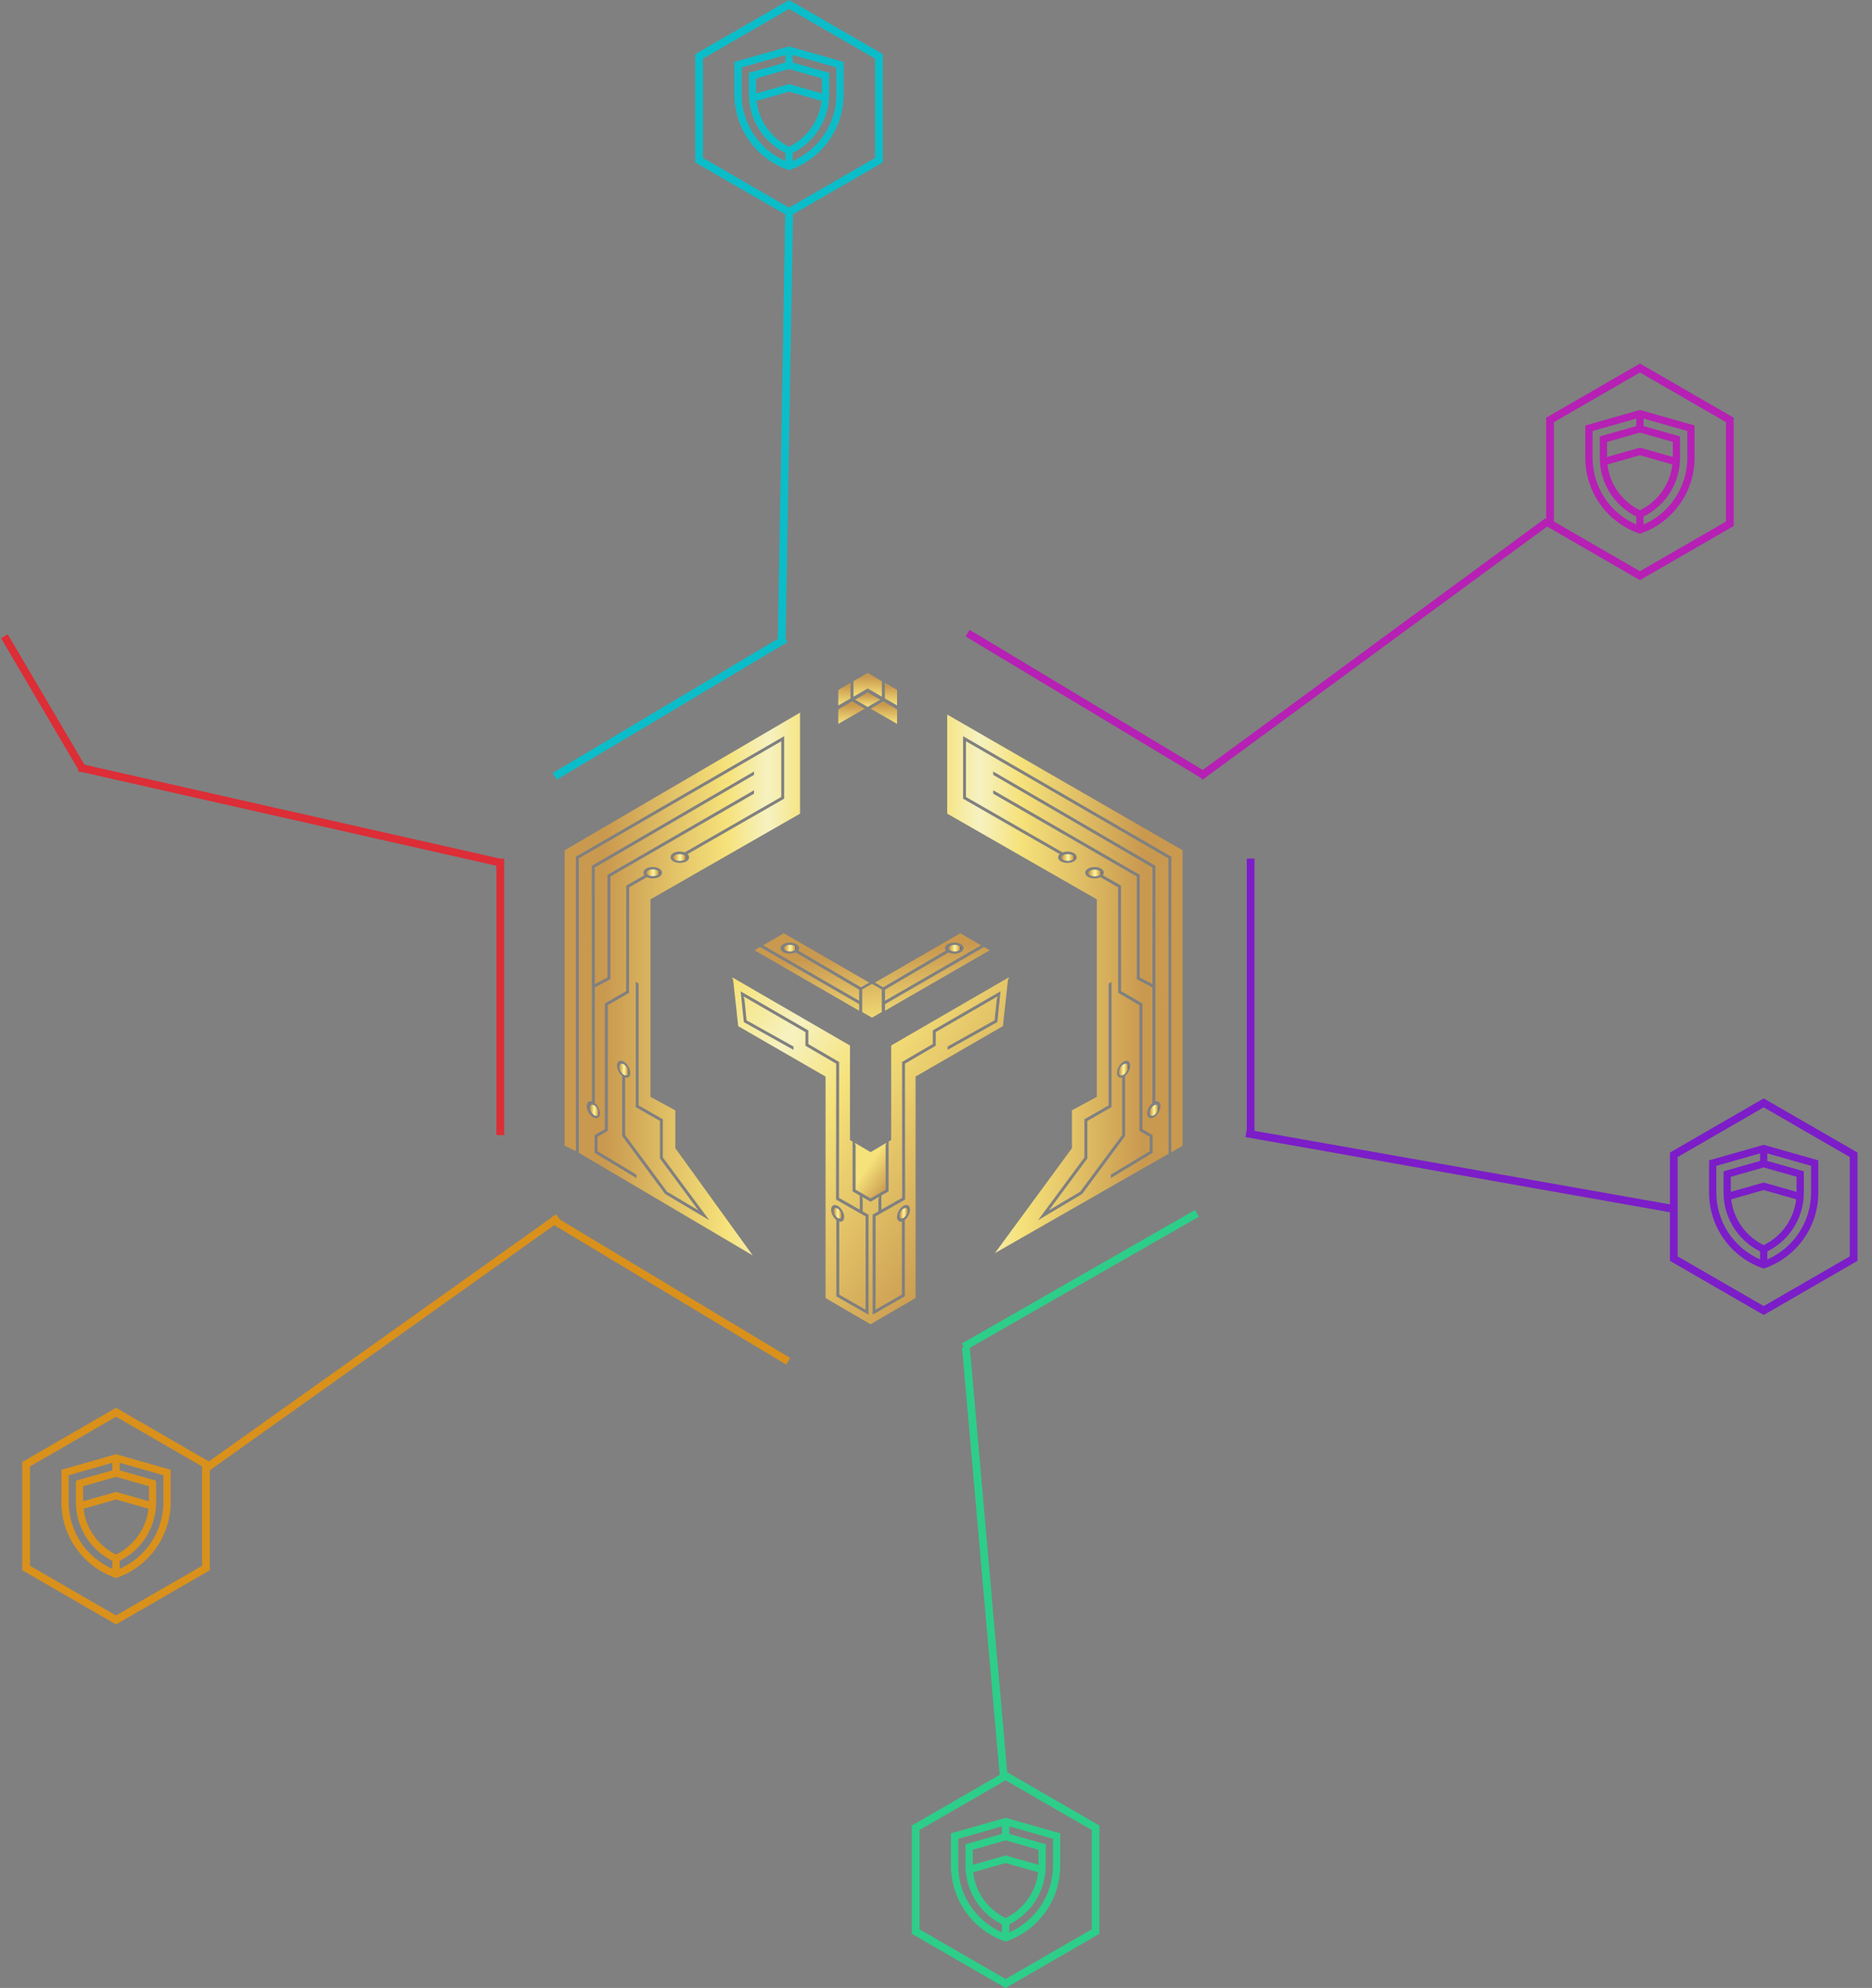 <svg width="242" height="257" viewBox="0 0 242 257" fill="none" xmlns="http://www.w3.org/2000/svg">
<rect x="0" y="0" width="242" height="257" fill="#808080" stroke="none"/>
<path d="M142.344 112.86C142.344 112.755 142.265 112.65 142.12 112.568C141.962 112.479 141.749 112.426 141.519 112.426C141.289 112.426 141.065 112.479 140.907 112.571C140.762 112.653 140.684 112.758 140.684 112.867C140.684 112.972 140.762 113.077 140.907 113.156C141.065 113.245 141.279 113.294 141.509 113.294C141.739 113.294 141.962 113.242 142.12 113.15C142.262 113.071 142.344 112.965 142.344 112.86Z" fill="url(#paint0_linear)"/>
<path d="M145.82 137.914C145.82 137.661 145.702 137.507 145.508 137.507C145.429 137.507 145.34 137.533 145.248 137.586C144.916 137.776 144.646 138.243 144.646 138.628C144.646 138.881 144.765 139.036 144.959 139.036C145.038 139.036 145.126 139.009 145.219 138.957C145.551 138.763 145.82 138.296 145.82 137.914Z" fill="url(#paint1_linear)"/>
<path d="M148.631 143.871C148.631 144.108 148.743 144.256 148.923 144.256C148.999 144.256 149.081 144.23 149.167 144.18C149.479 144 149.732 143.559 149.732 143.201C149.732 142.964 149.62 142.816 149.44 142.816C149.364 142.816 149.282 142.842 149.196 142.892C148.884 143.069 148.631 143.51 148.631 143.871Z" fill="url(#paint2_linear)"/>
<path d="M137.209 110.864C137.209 110.97 137.288 111.075 137.433 111.154C137.59 111.243 137.804 111.292 138.034 111.292C138.264 111.292 138.488 111.239 138.646 111.147C138.79 111.065 138.869 110.96 138.869 110.855C138.869 110.749 138.79 110.644 138.646 110.562C138.488 110.473 138.274 110.421 138.044 110.421C137.814 110.421 137.59 110.473 137.433 110.565C137.288 110.651 137.209 110.756 137.209 110.864Z" fill="url(#paint3_linear)"/>
<path d="M122.447 92.375V105.184L141.791 116.266V141.8L138.576 143.543V148.435L128.615 162.002L151.069 149.151L151.046 110.97L124.877 95.827V103.033L137.363 110.197C137.55 110.128 137.767 110.089 137.997 110.089C138.306 110.089 138.599 110.158 138.816 110.283C139.056 110.421 139.191 110.611 139.191 110.818C139.191 111.026 139.059 111.22 138.816 111.358C138.592 111.486 138.297 111.558 137.981 111.558C137.672 111.558 137.383 111.489 137.162 111.364C136.922 111.229 136.788 111.039 136.788 110.832C136.788 110.68 136.857 110.539 136.988 110.417L124.499 103.254V95.17L151.424 110.753L151.407 148.957L152.874 148.119V109.921L122.447 92.375ZM134.181 157.752L140.187 149.638V144.697L143.317 142.905V127.158L143.695 126.931V143.125L140.565 144.917V149.763L135.604 156.463L139.641 154.063L145.066 146.738V139.302C145.006 139.318 144.947 139.328 144.891 139.328C144.589 139.328 144.395 139.082 144.395 138.703C144.395 138.168 144.773 137.517 145.233 137.25C145.368 137.171 145.496 137.135 145.618 137.135C145.92 137.135 146.114 137.382 146.114 137.76C146.114 138.227 145.825 138.786 145.444 139.095V146.863L139.901 154.352L134.181 157.752ZM149.004 149.04L143.596 152.301V151.86L148.626 148.826V146.962L147.304 146.199V129.949L144.553 128.348L144.543 114.714L142.242 113.396C142.028 113.498 141.768 113.557 141.489 113.557C141.18 113.557 140.89 113.488 140.67 113.363C140.43 113.228 140.295 113.038 140.295 112.83C140.295 112.62 140.427 112.429 140.67 112.288C140.894 112.16 141.19 112.087 141.505 112.087C141.814 112.087 142.107 112.156 142.324 112.281C142.564 112.419 142.699 112.61 142.699 112.817C142.699 112.936 142.656 113.047 142.574 113.149L144.921 114.494L144.931 128.127L147.683 129.728V145.979L149.004 146.742V149.04ZM128.394 102.603L128.398 102.162L147.341 113.097V126.359L148.975 127.223L148.988 112.15L128.394 100.173L128.388 99.733L149.366 111.93L149.353 142.392C149.412 142.376 149.471 142.366 149.527 142.366C149.829 142.366 150.023 142.612 150.023 142.99C150.023 143.523 149.645 144.177 149.185 144.444C149.05 144.522 148.922 144.559 148.8 144.559C148.498 144.559 148.304 144.312 148.304 143.934C148.304 143.467 148.593 142.908 148.975 142.599V127.647L146.959 126.582V113.314L128.394 102.603Z" fill="url(#paint4_linear)"/>
<path d="M83.562 112.827C83.562 112.722 83.641 112.617 83.786 112.534C83.944 112.446 84.157 112.393 84.388 112.393C84.618 112.393 84.841 112.446 84.999 112.538C85.144 112.62 85.223 112.725 85.223 112.834C85.223 112.939 85.144 113.044 84.999 113.123C84.841 113.212 84.628 113.261 84.397 113.261C84.167 113.261 83.944 113.208 83.786 113.116C83.641 113.037 83.562 112.936 83.562 112.827Z" fill="url(#paint5_linear)"/>
<path d="M80.051 137.914C80.051 137.661 80.169 137.507 80.363 137.507C80.442 137.507 80.531 137.533 80.623 137.585C80.955 137.776 81.224 138.243 81.224 138.628C81.224 138.881 81.106 139.035 80.912 139.035C80.833 139.035 80.745 139.009 80.652 138.956C80.32 138.762 80.051 138.296 80.051 137.914Z" fill="url(#paint6_linear)"/>
<path d="M77.369 143.871C77.369 144.108 77.257 144.256 77.076 144.256C77.001 144.256 76.918 144.23 76.833 144.18C76.521 143.999 76.268 143.559 76.268 143.201C76.268 142.964 76.379 142.816 76.56 142.816C76.636 142.816 76.718 142.842 76.803 142.892C77.116 143.069 77.369 143.51 77.369 143.871Z" fill="url(#paint7_linear)"/>
<path d="M88.695 110.864C88.695 110.969 88.617 111.075 88.472 111.154C88.314 111.242 88.1 111.292 87.87 111.292C87.64 111.292 87.416 111.239 87.259 111.147C87.114 111.065 87.035 110.96 87.035 110.854C87.035 110.749 87.114 110.644 87.259 110.562C87.416 110.473 87.63 110.42 87.86 110.42C88.091 110.42 88.314 110.473 88.472 110.565C88.617 110.651 88.695 110.756 88.695 110.864Z" fill="url(#paint8_linear)"/>
<path d="M73 109.921V148.115L74.45 148.809V110.752L101.375 95.169V103.25L88.885 110.414C89.014 110.535 89.086 110.677 89.086 110.828C89.086 111.035 88.951 111.226 88.711 111.361C88.491 111.486 88.202 111.555 87.893 111.555C87.577 111.555 87.281 111.482 87.058 111.354C86.818 111.216 86.683 111.025 86.683 110.815C86.683 110.608 86.814 110.417 87.058 110.279C87.278 110.154 87.567 110.085 87.876 110.085C88.103 110.085 88.32 110.124 88.511 110.194L100.997 103.03V95.827L74.828 110.969V149.026L97.305 162.298L87.298 148.434V143.542L84.082 141.8V116.269L103.426 105.187V92.128L73 109.921ZM85.973 154.349L80.43 146.86V139.091C80.049 138.779 79.759 138.223 79.759 137.756C79.759 137.378 79.953 137.132 80.256 137.132C80.377 137.132 80.505 137.171 80.64 137.247C81.104 137.513 81.479 138.167 81.479 138.7C81.479 139.078 81.285 139.325 80.982 139.325C80.926 139.325 80.867 139.315 80.808 139.298V146.735L86.232 154.059L90.269 156.459L85.309 149.759V144.913L82.179 143.122V126.927L82.557 127.154V142.901L85.687 144.693V149.631L91.693 157.745L85.973 154.349ZM76.87 146.741L78.191 145.979V129.728L80.943 128.127L80.953 114.494L83.3 113.149C83.218 113.047 83.175 112.935 83.175 112.817C83.175 112.61 83.306 112.419 83.55 112.281C83.77 112.156 84.059 112.087 84.368 112.087C84.684 112.087 84.98 112.159 85.203 112.288C85.447 112.426 85.578 112.62 85.578 112.83C85.578 113.037 85.443 113.228 85.203 113.363C84.983 113.488 84.694 113.557 84.385 113.557C84.105 113.557 83.846 113.498 83.632 113.396L81.331 114.714L81.321 128.347L78.569 129.948V146.199L77.248 146.962V148.826L82.278 151.86V152.301L76.87 149.039V146.741ZM78.911 113.313V126.582L76.896 127.647V142.599C77.277 142.911 77.566 143.467 77.566 143.934C77.566 144.312 77.372 144.558 77.07 144.558C76.948 144.558 76.82 144.519 76.685 144.443C76.222 144.177 75.847 143.523 75.847 142.99C75.847 142.612 76.041 142.366 76.343 142.366C76.399 142.366 76.459 142.375 76.518 142.392L76.504 111.929L97.482 99.733L97.476 100.173L76.886 112.15L76.899 127.223L78.533 126.358V113.096L97.476 102.162L97.479 102.603L78.911 113.313Z" fill="url(#paint9_linear)"/>
<path d="M108.305 157.456C108.384 157.502 108.463 157.525 108.536 157.525C108.542 157.525 108.549 157.525 108.552 157.521L108.565 157.538L108.641 157.502C108.647 157.498 108.654 157.495 108.66 157.492L108.674 157.485C108.762 157.429 108.815 157.318 108.815 157.163C108.815 156.824 108.575 156.41 108.282 156.239C108.204 156.193 108.125 156.17 108.052 156.17C108.006 156.17 107.967 156.18 107.934 156.196L107.786 156.282L107.799 156.374C107.786 156.42 107.779 156.473 107.779 156.529C107.773 156.874 108.013 157.288 108.305 157.456Z" fill="url(#paint10_linear)"/>
<path d="M110.602 153.8L112.401 154.838L112.545 154.921L112.693 154.835L114.491 153.8V147.967L114.643 147.879L114.491 147.8L112.545 148.944L110.602 147.8L110.461 147.879L110.602 147.961V153.8Z" fill="url(#paint11_linear)"/>
<path d="M116.402 157.472C116.421 157.488 116.444 157.501 116.471 157.508L116.553 157.551L116.573 157.521C116.638 157.518 116.714 157.495 116.789 157.452C117.082 157.281 117.322 156.87 117.322 156.528C117.322 156.472 117.315 156.423 117.302 156.377L117.355 156.298L117.168 156.196C117.131 156.177 117.092 156.167 117.046 156.167C116.977 156.167 116.898 156.19 116.816 156.236C116.523 156.407 116.283 156.818 116.283 157.16C116.283 157.304 116.326 157.409 116.402 157.472Z" fill="url(#paint12_linear)"/>
<path d="M130.341 126.392L115.209 135.156V147.376L114.87 147.577V154.017L113.94 154.553V156.381L116.629 154.849L116.612 137.287L120.587 134.969V133.207L129.342 128.154L128.931 132.132L122.507 135.722V135.288L128.576 131.898L128.872 129.032L129.039 128.933L128.888 128.854L120.965 133.427V135.189L116.99 137.507L117.007 155.072L113.19 157.249V169.311L116.593 167.364V157.913C116.543 157.926 116.491 157.932 116.445 157.932C116.149 157.932 115.958 157.692 115.958 157.318C115.958 156.792 116.33 156.151 116.783 155.888C116.915 155.812 117.043 155.772 117.161 155.772C117.457 155.772 117.648 156.012 117.648 156.387C117.648 156.854 117.355 157.41 116.971 157.712V167.581L112.809 169.962V157.025L113.558 156.598V154.941L113.709 154.855L113.558 154.776L112.542 155.362L111.53 154.776L111.388 154.855L111.53 154.937V156.604L112.279 157.032V169.968L108.117 167.588V157.719C107.733 157.416 107.44 156.857 107.44 156.394C107.44 156.019 107.631 155.779 107.927 155.779C108.045 155.779 108.173 155.819 108.305 155.894C108.762 156.157 109.13 156.798 109.13 157.324C109.13 157.696 108.939 157.939 108.643 157.939C108.594 157.939 108.545 157.932 108.495 157.919V167.371L111.898 169.317V157.255L108.081 155.079L108.098 137.513L104.123 135.196V133.434L96.2 128.861L96.059 128.939L96.216 129.032L96.512 131.905L102.581 135.294V135.728L96.157 132.138L95.746 128.16L104.501 133.213V134.975L108.476 137.293L108.459 154.855L111.148 156.387V154.559L110.218 154.023V147.583L109.879 147.383V135.163L94.747 126.398L94.606 126.477L94.763 126.569L95.434 132.661L106.723 139.177V151.41V153.113V155.076V167.812L112.394 171.116L112.539 171.198L112.687 171.112L118.358 167.808V155.072V153.11V151.407V139.174L129.648 132.658L130.315 126.576L130.486 126.477L130.341 126.392Z" fill="url(#paint13_linear)"/>
<path d="M111.461 127.91V130.833L112.723 131.56L113.986 130.833V127.91L112.723 127.19L111.461 127.91Z" fill="url(#paint14_linear)"/>
<path d="M111.3 127.638L112.369 127.026L101.332 120.655L98.647 122.207L111.064 129.377V127.937L102.864 123.13C102.651 123.232 102.388 123.291 102.105 123.291C101.786 123.291 101.484 123.219 101.26 123.088C101.027 122.953 100.898 122.772 100.898 122.575C100.898 122.377 101.027 122.197 101.26 122.062C101.487 121.93 101.786 121.858 102.105 121.858C102.424 121.858 102.726 121.93 102.95 122.062C103.183 122.197 103.312 122.377 103.312 122.575C103.312 122.683 103.269 122.788 103.193 122.884L111.3 127.638Z" fill="url(#paint15_linear)"/>
<path d="M102.121 122.151C101.914 122.151 101.723 122.197 101.578 122.279C101.44 122.358 101.361 122.466 101.361 122.575C101.361 122.687 101.437 122.792 101.578 122.871C101.723 122.953 101.914 122.999 102.121 122.999C102.328 122.999 102.519 122.953 102.663 122.871C102.801 122.792 102.88 122.683 102.88 122.575C102.88 122.463 102.805 122.358 102.663 122.279C102.519 122.197 102.328 122.151 102.121 122.151Z" fill="url(#paint16_linear)"/>
<path d="M97.535 122.847L111.063 130.659V129.81L98.268 122.423L97.535 122.847Z" fill="url(#paint17_linear)"/>
<path d="M122.159 122.578C122.159 122.381 122.287 122.2 122.52 122.065C122.747 121.934 123.046 121.861 123.365 121.861C123.684 121.861 123.987 121.934 124.21 122.065C124.444 122.2 124.572 122.381 124.572 122.578C124.572 122.775 124.444 122.956 124.21 123.091C123.983 123.222 123.684 123.295 123.365 123.295C123.083 123.295 122.82 123.236 122.606 123.134L114.407 127.937V129.377L126.824 122.207L124.138 120.655L113.102 127.026L114.17 127.638L122.277 122.887C122.198 122.792 122.159 122.686 122.159 122.578Z" fill="url(#paint18_linear)"/>
<path d="M127.205 122.423L114.41 129.81V130.659L127.938 122.847L127.205 122.423Z" fill="url(#paint19_linear)"/>
<path d="M123.416 123.002C123.623 123.002 123.813 122.956 123.958 122.874C124.096 122.795 124.175 122.686 124.175 122.578C124.175 122.466 124.099 122.361 123.958 122.282C123.813 122.2 123.623 122.154 123.416 122.154C123.209 122.154 123.018 122.2 122.873 122.282C122.735 122.361 122.656 122.469 122.656 122.578C122.656 122.69 122.732 122.795 122.873 122.874C123.015 122.956 123.209 123.002 123.416 123.002Z" fill="url(#paint20_linear)"/>
<path d="M109.952 88.279L108.367 89.193V91.198L109.952 90.284V88.279Z" fill="url(#paint21_linear)"/>
<path d="M108.367 91.708V93.582L111.786 91.609L110.162 90.672L108.367 91.708Z" fill="url(#paint22_linear)"/>
<path d="M114.381 88.279V90.284L115.969 91.198V89.193L114.381 88.279Z" fill="url(#paint23_linear)"/>
<path d="M112.168 89.515L110.541 90.452L112.165 91.389H112.168L113.792 90.452L112.168 89.515Z" fill="url(#paint24_linear)"/>
<path d="M114.002 90.064V88.059L112.168 87L110.33 88.059V90.064L112.168 89.005L114.002 90.064Z" fill="url(#paint25_linear)"/>
<path d="M112.549 91.609L115.968 93.582V91.708L114.17 90.672L112.549 91.609Z" fill="url(#paint26_linear)"/>
<line x1="125.086" y1="81.851" x2="155.718" y2="100.264" stroke="#B620B4"/>
<line x1="155.145" y1="100.407" x2="200.064" y2="67.403" stroke="#B620B4"/>
<line x1="101.055" y1="82.647" x2="102.028" y2="26.916" stroke="#0BBDC9"/>
<line x1="64.56" y1="111.498" x2="10.191" y2="99.209" stroke="#DD2D36"/>
<line x1="10.762" y1="99.589" x2="0.569" y2="82.254" stroke="#DD2D36"/>
<line x1="72.181" y1="157.391" x2="26.768" y2="189.712" stroke="#D9911B"/>
<line x1="124.865" y1="174.145" x2="129.752" y2="229.671" stroke="#2DCE89"/>
<line x1="161.087" y1="146.508" x2="215.973" y2="156.226" stroke="#7C1DC9"/>
<line x1="71.258" y1="157.571" x2="101.89" y2="175.984" stroke="#D9911B"/>
<line x1="124.587" y1="174.123" x2="154.734" y2="156.858" stroke="#2DCE89"/>
<line x1="71.715" y1="100.359" x2="101.555" y2="82.571" stroke="#0BBDC9"/>
<line x1="64.674" y1="111" x2="64.674" y2="146.74" stroke="#DD2D36"/>
<line x1="161.674" y1="111" x2="161.674" y2="146.74" stroke="#7C1DC9"/>
<path d="M102 6L94.938 8.008V12.175C94.938 14.36 95.61 16.45 96.882 18.218C98.127 19.949 99.843 21.238 101.844 21.945L102 22L102.156 21.945C104.157 21.238 105.873 19.949 107.118 18.218C108.39 16.45 109.062 14.36 109.062 12.175V8.008L102 6ZM102 18.967C100.878 18.422 99.901 17.599 99.165 16.576C98.409 15.525 97.944 14.317 97.799 13.043L102 11.848L106.201 13.043C106.056 14.317 105.591 15.525 104.835 16.576C104.099 17.599 103.122 18.422 102 18.967ZM106.25 12.082L102 10.873L97.75 12.082V10.133L102 8.924L106.25 10.133V12.082ZM95.875 12.175V8.716L101.531 7.108V8.083L96.812 9.424V12.175C96.812 13.965 97.363 15.676 98.404 17.123C99.218 18.255 100.295 19.169 101.531 19.781V20.814C98.122 19.328 95.875 15.937 95.875 12.175V12.175ZM108.125 12.175C108.125 15.937 105.878 19.328 102.469 20.814V19.781C103.705 19.169 104.782 18.255 105.596 17.123C106.637 15.676 107.188 13.965 107.188 12.175V9.424L102.469 8.083V7.108L108.125 8.716V12.175Z" fill="#0BBDC9"/>
<path d="M15 188L7.938 190.008V194.175C7.938 196.36 8.61 198.45 9.882 200.218C11.127 201.949 12.843 203.238 14.844 203.945L15 204L15.156 203.945C17.157 203.238 18.873 201.949 20.118 200.218C21.39 198.45 22.062 196.36 22.062 194.175V190.008L15 188ZM15 200.967C13.878 200.422 12.901 199.599 12.165 198.576C11.409 197.525 10.944 196.317 10.799 195.043L15 193.848L19.201 195.043C19.056 196.317 18.591 197.525 17.835 198.576C17.099 199.599 16.122 200.422 15 200.967ZM19.25 194.082L15 192.873L10.75 194.082V192.133L15 190.924L19.25 192.133V194.082ZM8.875 194.175V190.716L14.531 189.108V190.083L9.812 191.424V194.175C9.812 195.965 10.363 197.676 11.404 199.123C12.218 200.255 13.295 201.169 14.531 201.781V202.814C11.122 201.328 8.875 197.937 8.875 194.175V194.175ZM21.125 194.175C21.125 197.937 18.878 201.328 15.469 202.814V201.781C16.705 201.169 17.782 200.255 18.596 199.123C19.637 197.676 20.188 195.965 20.188 194.175V191.424L15.469 190.083V189.108L21.125 190.716V194.175Z" fill="#D9911B"/>
<path d="M130 235L122.938 237.008V241.175C122.938 243.36 123.61 245.45 124.882 247.218C126.127 248.949 127.843 250.238 129.844 250.945L130 251L130.156 250.945C132.157 250.238 133.873 248.949 135.118 247.218C136.39 245.45 137.062 243.36 137.062 241.175V237.008L130 235ZM130 247.967C128.878 247.422 127.901 246.599 127.165 245.576C126.409 244.525 125.944 243.317 125.799 242.043L130 240.848L134.201 242.043C134.056 243.317 133.591 244.525 132.835 245.576C132.099 246.599 131.122 247.422 130 247.967ZM134.25 241.082L130 239.873L125.75 241.082V239.133L130 237.924L134.25 239.133V241.082ZM123.875 241.175V237.716L129.531 236.108V237.083L124.812 238.424V241.175C124.812 242.965 125.363 244.676 126.404 246.123C127.218 247.255 128.295 248.169 129.531 248.781V249.814C126.122 248.328 123.875 244.937 123.875 241.175V241.175ZM136.125 241.175C136.125 244.937 133.878 248.328 130.469 249.814V248.781C131.705 248.169 132.782 247.255 133.596 246.123C134.637 244.676 135.188 242.965 135.188 241.175V238.424L130.469 237.083V236.108L136.125 237.716V241.175Z" fill="#2DCE89"/>
<path d="M228 148L220.938 150.008V154.175C220.938 156.36 221.61 158.45 222.882 160.218C224.127 161.949 225.843 163.238 227.844 163.945L228 164L228.156 163.945C230.157 163.238 231.873 161.949 233.118 160.218C234.39 158.45 235.062 156.36 235.062 154.175V150.008L228 148ZM228 160.967C226.878 160.422 225.901 159.599 225.165 158.576C224.409 157.525 223.944 156.317 223.799 155.043L228 153.848L232.201 155.043C232.056 156.317 231.591 157.525 230.835 158.576C230.099 159.599 229.122 160.422 228 160.967ZM232.25 154.082L228 152.873L223.75 154.082V152.133L228 150.924L232.25 152.133V154.082ZM221.875 154.175V150.716L227.531 149.108V150.083L222.812 151.424V154.175C222.812 155.965 223.363 157.676 224.404 159.123C225.218 160.255 226.295 161.169 227.531 161.781V162.814C224.122 161.328 221.875 157.937 221.875 154.175V154.175ZM234.125 154.175C234.125 157.937 231.878 161.328 228.469 162.814V161.781C229.705 161.169 230.782 160.255 231.596 159.123C232.637 157.676 233.188 155.965 233.188 154.175V151.424L228.469 150.083V149.108L234.125 150.716V154.175Z" fill="#7C1DC9"/>
<path d="M212 53L204.938 55.008V59.175C204.938 61.36 205.61 63.45 206.882 65.219C208.127 66.949 209.843 68.237 211.844 68.945L212 69L212.156 68.945C214.157 68.237 215.873 66.949 217.118 65.218C218.39 63.45 219.062 61.36 219.062 59.175V55.008L212 53ZM212 65.967C210.878 65.422 209.901 64.599 209.165 63.576C208.409 62.525 207.944 61.317 207.799 60.042L212 58.848L216.201 60.043C216.056 61.317 215.591 62.525 214.835 63.576C214.099 64.599 213.122 65.422 212 65.967ZM216.25 59.082L212 57.873L207.75 59.082V57.133L212 55.924L216.25 57.133V59.082ZM205.875 59.175V55.716L211.531 54.108V55.083L206.812 56.425V59.175C206.812 60.965 207.363 62.676 208.404 64.124C209.218 65.255 210.295 66.169 211.531 66.781V67.814C208.122 66.328 205.875 62.937 205.875 59.175V59.175ZM218.125 59.175C218.125 62.937 215.878 66.328 212.469 67.814V66.781C213.705 66.169 214.782 65.255 215.596 64.124C216.637 62.676 217.188 60.965 217.188 59.175V56.425L212.469 55.083V54.108L218.125 55.716V59.175Z" fill="#B620B4"/>
<path d="M90.376 7.289L102 0.577L113.624 7.289V20.711L102 27.423L90.376 20.711V7.289Z" stroke="#0BBDC9"/>
<path d="M3.376 189.289L15 182.577L26.624 189.289V202.711L15 209.423L3.376 202.711V189.289Z" stroke="#D9911B"/>
<path d="M118.376 236.289L130 229.577L141.624 236.289V249.711L130 256.423L118.376 249.711V236.289Z" stroke="#2DCE89"/>
<path d="M216.376 149.289L228 142.577L239.624 149.289V162.711L228 169.423L216.376 162.711V149.289Z" stroke="#7C1DC9"/>
<path d="M200.376 54.289L212 47.577L223.624 54.289V67.711L212 74.423L200.376 67.711V54.289Z" stroke="#B620B4"/>
<defs>
<linearGradient id="paint0_linear" x1="140.682" y1="112.862" x2="142.342" y2="112.862" gradientUnits="userSpaceOnUse">
<stop offset="0.057" stop-color="#C9994F"/>
<stop offset="0.406" stop-color="#F6E27A"/>
<stop offset="0.524" stop-color="#F6F2C1"/>
<stop offset="0.637" stop-color="#F6E27A"/>
<stop offset="0.939" stop-color="#C9994F"/>
<stop offset="1" stop-color="#462523"/>
</linearGradient>
<linearGradient id="paint1_linear" x1="144.65" y1="138.269" x2="145.822" y2="138.269" gradientUnits="userSpaceOnUse">
<stop offset="0.057" stop-color="#C9994F"/>
<stop offset="0.406" stop-color="#F6E27A"/>
<stop offset="0.524" stop-color="#F6F2C1"/>
<stop offset="0.637" stop-color="#F6E27A"/>
<stop offset="0.939" stop-color="#C9994F"/>
<stop offset="1" stop-color="#462523"/>
</linearGradient>
<linearGradient id="paint2_linear" x1="148.63" y1="143.535" x2="149.735" y2="143.535" gradientUnits="userSpaceOnUse">
<stop offset="0.057" stop-color="#C9994F"/>
<stop offset="0.406" stop-color="#F6E27A"/>
<stop offset="0.524" stop-color="#F6F2C1"/>
<stop offset="0.637" stop-color="#F6E27A"/>
<stop offset="0.939" stop-color="#C9994F"/>
<stop offset="1" stop-color="#462523"/>
</linearGradient>
<linearGradient id="paint3_linear" x1="137.21" y1="110.859" x2="138.87" y2="110.859" gradientUnits="userSpaceOnUse">
<stop offset="0.057" stop-color="#C9994F"/>
<stop offset="0.406" stop-color="#F6E27A"/>
<stop offset="0.524" stop-color="#F6F2C1"/>
<stop offset="0.637" stop-color="#F6E27A"/>
<stop offset="0.939" stop-color="#C9994F"/>
<stop offset="1" stop-color="#462523"/>
</linearGradient>
<linearGradient id="paint4_linear" x1="150.324" y1="127.189" x2="105.016" y2="127.189" gradientUnits="userSpaceOnUse">
<stop offset="0.057" stop-color="#C9994F"/>
<stop offset="0.406" stop-color="#F6E27A"/>
<stop offset="0.524" stop-color="#F6F2C1"/>
<stop offset="0.637" stop-color="#F6E27A"/>
<stop offset="0.939" stop-color="#C9994F"/>
<stop offset="1" stop-color="#462523"/>
</linearGradient>
<linearGradient id="paint5_linear" x1="83.562" y1="112.83" x2="85.222" y2="112.83" gradientUnits="userSpaceOnUse">
<stop offset="0.057" stop-color="#C9994F"/>
<stop offset="0.406" stop-color="#F6E27A"/>
<stop offset="0.524" stop-color="#F6F2C1"/>
<stop offset="0.637" stop-color="#F6E27A"/>
<stop offset="0.939" stop-color="#C9994F"/>
<stop offset="1" stop-color="#462523"/>
</linearGradient>
<linearGradient id="paint6_linear" x1="80.052" y1="138.269" x2="81.224" y2="138.269" gradientUnits="userSpaceOnUse">
<stop offset="0.057" stop-color="#C9994F"/>
<stop offset="0.406" stop-color="#F6E27A"/>
<stop offset="0.524" stop-color="#F6F2C1"/>
<stop offset="0.637" stop-color="#F6E27A"/>
<stop offset="0.939" stop-color="#C9994F"/>
<stop offset="1" stop-color="#462523"/>
</linearGradient>
<linearGradient id="paint7_linear" x1="76.266" y1="143.535" x2="77.37" y2="143.535" gradientUnits="userSpaceOnUse">
<stop offset="0.057" stop-color="#C9994F"/>
<stop offset="0.406" stop-color="#F6E27A"/>
<stop offset="0.524" stop-color="#F6F2C1"/>
<stop offset="0.637" stop-color="#F6E27A"/>
<stop offset="0.939" stop-color="#C9994F"/>
<stop offset="1" stop-color="#462523"/>
</linearGradient>
<linearGradient id="paint8_linear" x1="87.036" y1="110.858" x2="88.696" y2="110.858" gradientUnits="userSpaceOnUse">
<stop offset="0.057" stop-color="#C9994F"/>
<stop offset="0.406" stop-color="#F6E27A"/>
<stop offset="0.524" stop-color="#F6F2C1"/>
<stop offset="0.637" stop-color="#F6E27A"/>
<stop offset="0.939" stop-color="#C9994F"/>
<stop offset="1" stop-color="#462523"/>
</linearGradient>
<linearGradient id="paint9_linear" x1="75.549" y1="127.213" x2="120.857" y2="127.213" gradientUnits="userSpaceOnUse">
<stop offset="0.057" stop-color="#C9994F"/>
<stop offset="0.406" stop-color="#F6E27A"/>
<stop offset="0.524" stop-color="#F6F2C1"/>
<stop offset="0.637" stop-color="#F6E27A"/>
<stop offset="0.939" stop-color="#C9994F"/>
<stop offset="1" stop-color="#462523"/>
</linearGradient>
<linearGradient id="paint10_linear" x1="107.772" y1="156.857" x2="108.81" y2="156.857" gradientUnits="userSpaceOnUse">
<stop offset="0.057" stop-color="#C9994F"/>
<stop offset="0.406" stop-color="#F6E27A"/>
<stop offset="0.524" stop-color="#F6F2C1"/>
<stop offset="0.637" stop-color="#F6E27A"/>
<stop offset="0.939" stop-color="#C9994F"/>
<stop offset="1" stop-color="#462523"/>
</linearGradient>
<linearGradient id="paint11_linear" x1="105.568" y1="145.884" x2="116.126" y2="153.301" gradientUnits="userSpaceOnUse">
<stop stop-color="#462523"/>
<stop offset="0.057" stop-color="#C9994F"/>
<stop offset="0.406" stop-color="#F6E27A"/>
<stop offset="0.637" stop-color="#F6E27A"/>
<stop offset="0.939" stop-color="#C9994F"/>
<stop offset="1" stop-color="#462523"/>
</linearGradient>
<linearGradient id="paint12_linear" x1="116.284" y1="156.861" x2="117.354" y2="156.861" gradientUnits="userSpaceOnUse">
<stop offset="0.057" stop-color="#C9994F"/>
<stop offset="0.406" stop-color="#F6E27A"/>
<stop offset="0.524" stop-color="#F6F2C1"/>
<stop offset="0.637" stop-color="#F6E27A"/>
<stop offset="0.939" stop-color="#C9994F"/>
<stop offset="1" stop-color="#462523"/>
</linearGradient>
<linearGradient id="paint13_linear" x1="65.641" y1="109.926" x2="133.72" y2="157.754" gradientUnits="userSpaceOnUse">
<stop offset="0.057" stop-color="#C9994F"/>
<stop offset="0.406" stop-color="#F6E27A"/>
<stop offset="0.524" stop-color="#F6F2C1"/>
<stop offset="0.637" stop-color="#F6E27A"/>
<stop offset="0.939" stop-color="#C9994F"/>
<stop offset="1" stop-color="#462523"/>
</linearGradient>
<linearGradient id="paint14_linear" x1="111.989" y1="121.671" x2="114.64" y2="149.44" gradientUnits="userSpaceOnUse">
<stop offset="0.057" stop-color="#C9994F"/>
<stop offset="0.406" stop-color="#F6E27A"/>
<stop offset="0.524" stop-color="#F6F2C1"/>
<stop offset="0.637" stop-color="#F6E27A"/>
<stop offset="0.939" stop-color="#C9994F"/>
<stop offset="1" stop-color="#462523"/>
</linearGradient>
<linearGradient id="paint15_linear" x1="105.295" y1="122.376" x2="107.946" y2="150.145" gradientUnits="userSpaceOnUse">
<stop offset="0.057" stop-color="#C9994F"/>
<stop offset="0.406" stop-color="#F6E27A"/>
<stop offset="0.524" stop-color="#F6F2C1"/>
<stop offset="0.637" stop-color="#F6E27A"/>
<stop offset="0.939" stop-color="#C9994F"/>
<stop offset="1" stop-color="#462523"/>
</linearGradient>
<linearGradient id="paint16_linear" x1="101.363" y1="122.577" x2="102.88" y2="122.577" gradientUnits="userSpaceOnUse">
<stop offset="0.057" stop-color="#C9994F"/>
<stop offset="0.406" stop-color="#F6E27A"/>
<stop offset="0.524" stop-color="#F6F2C1"/>
<stop offset="0.637" stop-color="#F6E27A"/>
<stop offset="0.939" stop-color="#C9994F"/>
<stop offset="1" stop-color="#462523"/>
</linearGradient>
<linearGradient id="paint17_linear" x1="103.933" y1="122.506" x2="106.584" y2="150.275" gradientUnits="userSpaceOnUse">
<stop offset="0.057" stop-color="#C9994F"/>
<stop offset="0.406" stop-color="#F6E27A"/>
<stop offset="0.524" stop-color="#F6F2C1"/>
<stop offset="0.637" stop-color="#F6E27A"/>
<stop offset="0.939" stop-color="#C9994F"/>
<stop offset="1" stop-color="#462523"/>
</linearGradient>
<linearGradient id="paint18_linear" x1="119.619" y1="121.009" x2="122.27" y2="148.778" gradientUnits="userSpaceOnUse">
<stop offset="0.057" stop-color="#C9994F"/>
<stop offset="0.406" stop-color="#F6E27A"/>
<stop offset="0.524" stop-color="#F6F2C1"/>
<stop offset="0.637" stop-color="#F6E27A"/>
<stop offset="0.939" stop-color="#C9994F"/>
<stop offset="1" stop-color="#462523"/>
</linearGradient>
<linearGradient id="paint19_linear" x1="120.616" y1="120.914" x2="123.267" y2="148.682" gradientUnits="userSpaceOnUse">
<stop offset="0.057" stop-color="#C9994F"/>
<stop offset="0.406" stop-color="#F6E27A"/>
<stop offset="0.524" stop-color="#F6F2C1"/>
<stop offset="0.637" stop-color="#F6E27A"/>
<stop offset="0.939" stop-color="#C9994F"/>
<stop offset="1" stop-color="#462523"/>
</linearGradient>
<linearGradient id="paint20_linear" x1="122.656" y1="122.577" x2="124.173" y2="122.577" gradientUnits="userSpaceOnUse">
<stop offset="0.057" stop-color="#C9994F"/>
<stop offset="0.406" stop-color="#F6E27A"/>
<stop offset="0.524" stop-color="#F6F2C1"/>
<stop offset="0.637" stop-color="#F6E27A"/>
<stop offset="0.939" stop-color="#C9994F"/>
<stop offset="1" stop-color="#462523"/>
</linearGradient>
<linearGradient id="paint21_linear" x1="109.224" y1="88.322" x2="108.902" y2="95.425" gradientUnits="userSpaceOnUse">
<stop offset="0.057" stop-color="#C9994F"/>
<stop offset="0.406" stop-color="#F6E27A"/>
<stop offset="0.524" stop-color="#F6F2C1"/>
<stop offset="0.637" stop-color="#F6E27A"/>
<stop offset="0.939" stop-color="#C9994F"/>
<stop offset="1" stop-color="#462523"/>
</linearGradient>
<linearGradient id="paint22_linear" x1="110.117" y1="90.746" x2="109.796" y2="97.849" gradientUnits="userSpaceOnUse">
<stop offset="0.057" stop-color="#C9994F"/>
<stop offset="0.406" stop-color="#F6E27A"/>
<stop offset="0.524" stop-color="#F6F2C1"/>
<stop offset="0.637" stop-color="#F6E27A"/>
<stop offset="0.939" stop-color="#C9994F"/>
<stop offset="1" stop-color="#462523"/>
</linearGradient>
<linearGradient id="paint23_linear" x1="115.236" y1="88.39" x2="114.93" y2="95.152" gradientUnits="userSpaceOnUse">
<stop offset="0.057" stop-color="#C9994F"/>
<stop offset="0.406" stop-color="#F6E27A"/>
<stop offset="0.524" stop-color="#F6F2C1"/>
<stop offset="0.637" stop-color="#F6E27A"/>
<stop offset="0.939" stop-color="#C9994F"/>
<stop offset="1" stop-color="#462523"/>
</linearGradient>
<linearGradient id="paint24_linear" x1="112.208" y1="89.564" x2="112.006" y2="94.016" gradientUnits="userSpaceOnUse">
<stop offset="0.057" stop-color="#C9994F"/>
<stop offset="0.406" stop-color="#F6E27A"/>
<stop offset="0.524" stop-color="#F6F2C1"/>
<stop offset="0.637" stop-color="#F6E27A"/>
<stop offset="0.939" stop-color="#C9994F"/>
<stop offset="1" stop-color="#462523"/>
</linearGradient>
<linearGradient id="paint25_linear" x1="112.257" y1="87.085" x2="111.918" y2="94.555" gradientUnits="userSpaceOnUse">
<stop offset="0.057" stop-color="#C9994F"/>
<stop offset="0.406" stop-color="#F6E27A"/>
<stop offset="0.524" stop-color="#F6F2C1"/>
<stop offset="0.637" stop-color="#F6E27A"/>
<stop offset="0.939" stop-color="#C9994F"/>
<stop offset="1" stop-color="#462523"/>
</linearGradient>
<linearGradient id="paint26_linear" x1="114.341" y1="90.752" x2="114.037" y2="97.468" gradientUnits="userSpaceOnUse">
<stop offset="0.057" stop-color="#C9994F"/>
<stop offset="0.406" stop-color="#F6E27A"/>
<stop offset="0.524" stop-color="#F6F2C1"/>
<stop offset="0.637" stop-color="#F6E27A"/>
<stop offset="0.939" stop-color="#C9994F"/>
<stop offset="1" stop-color="#462523"/>
</linearGradient>
</defs>
</svg>
